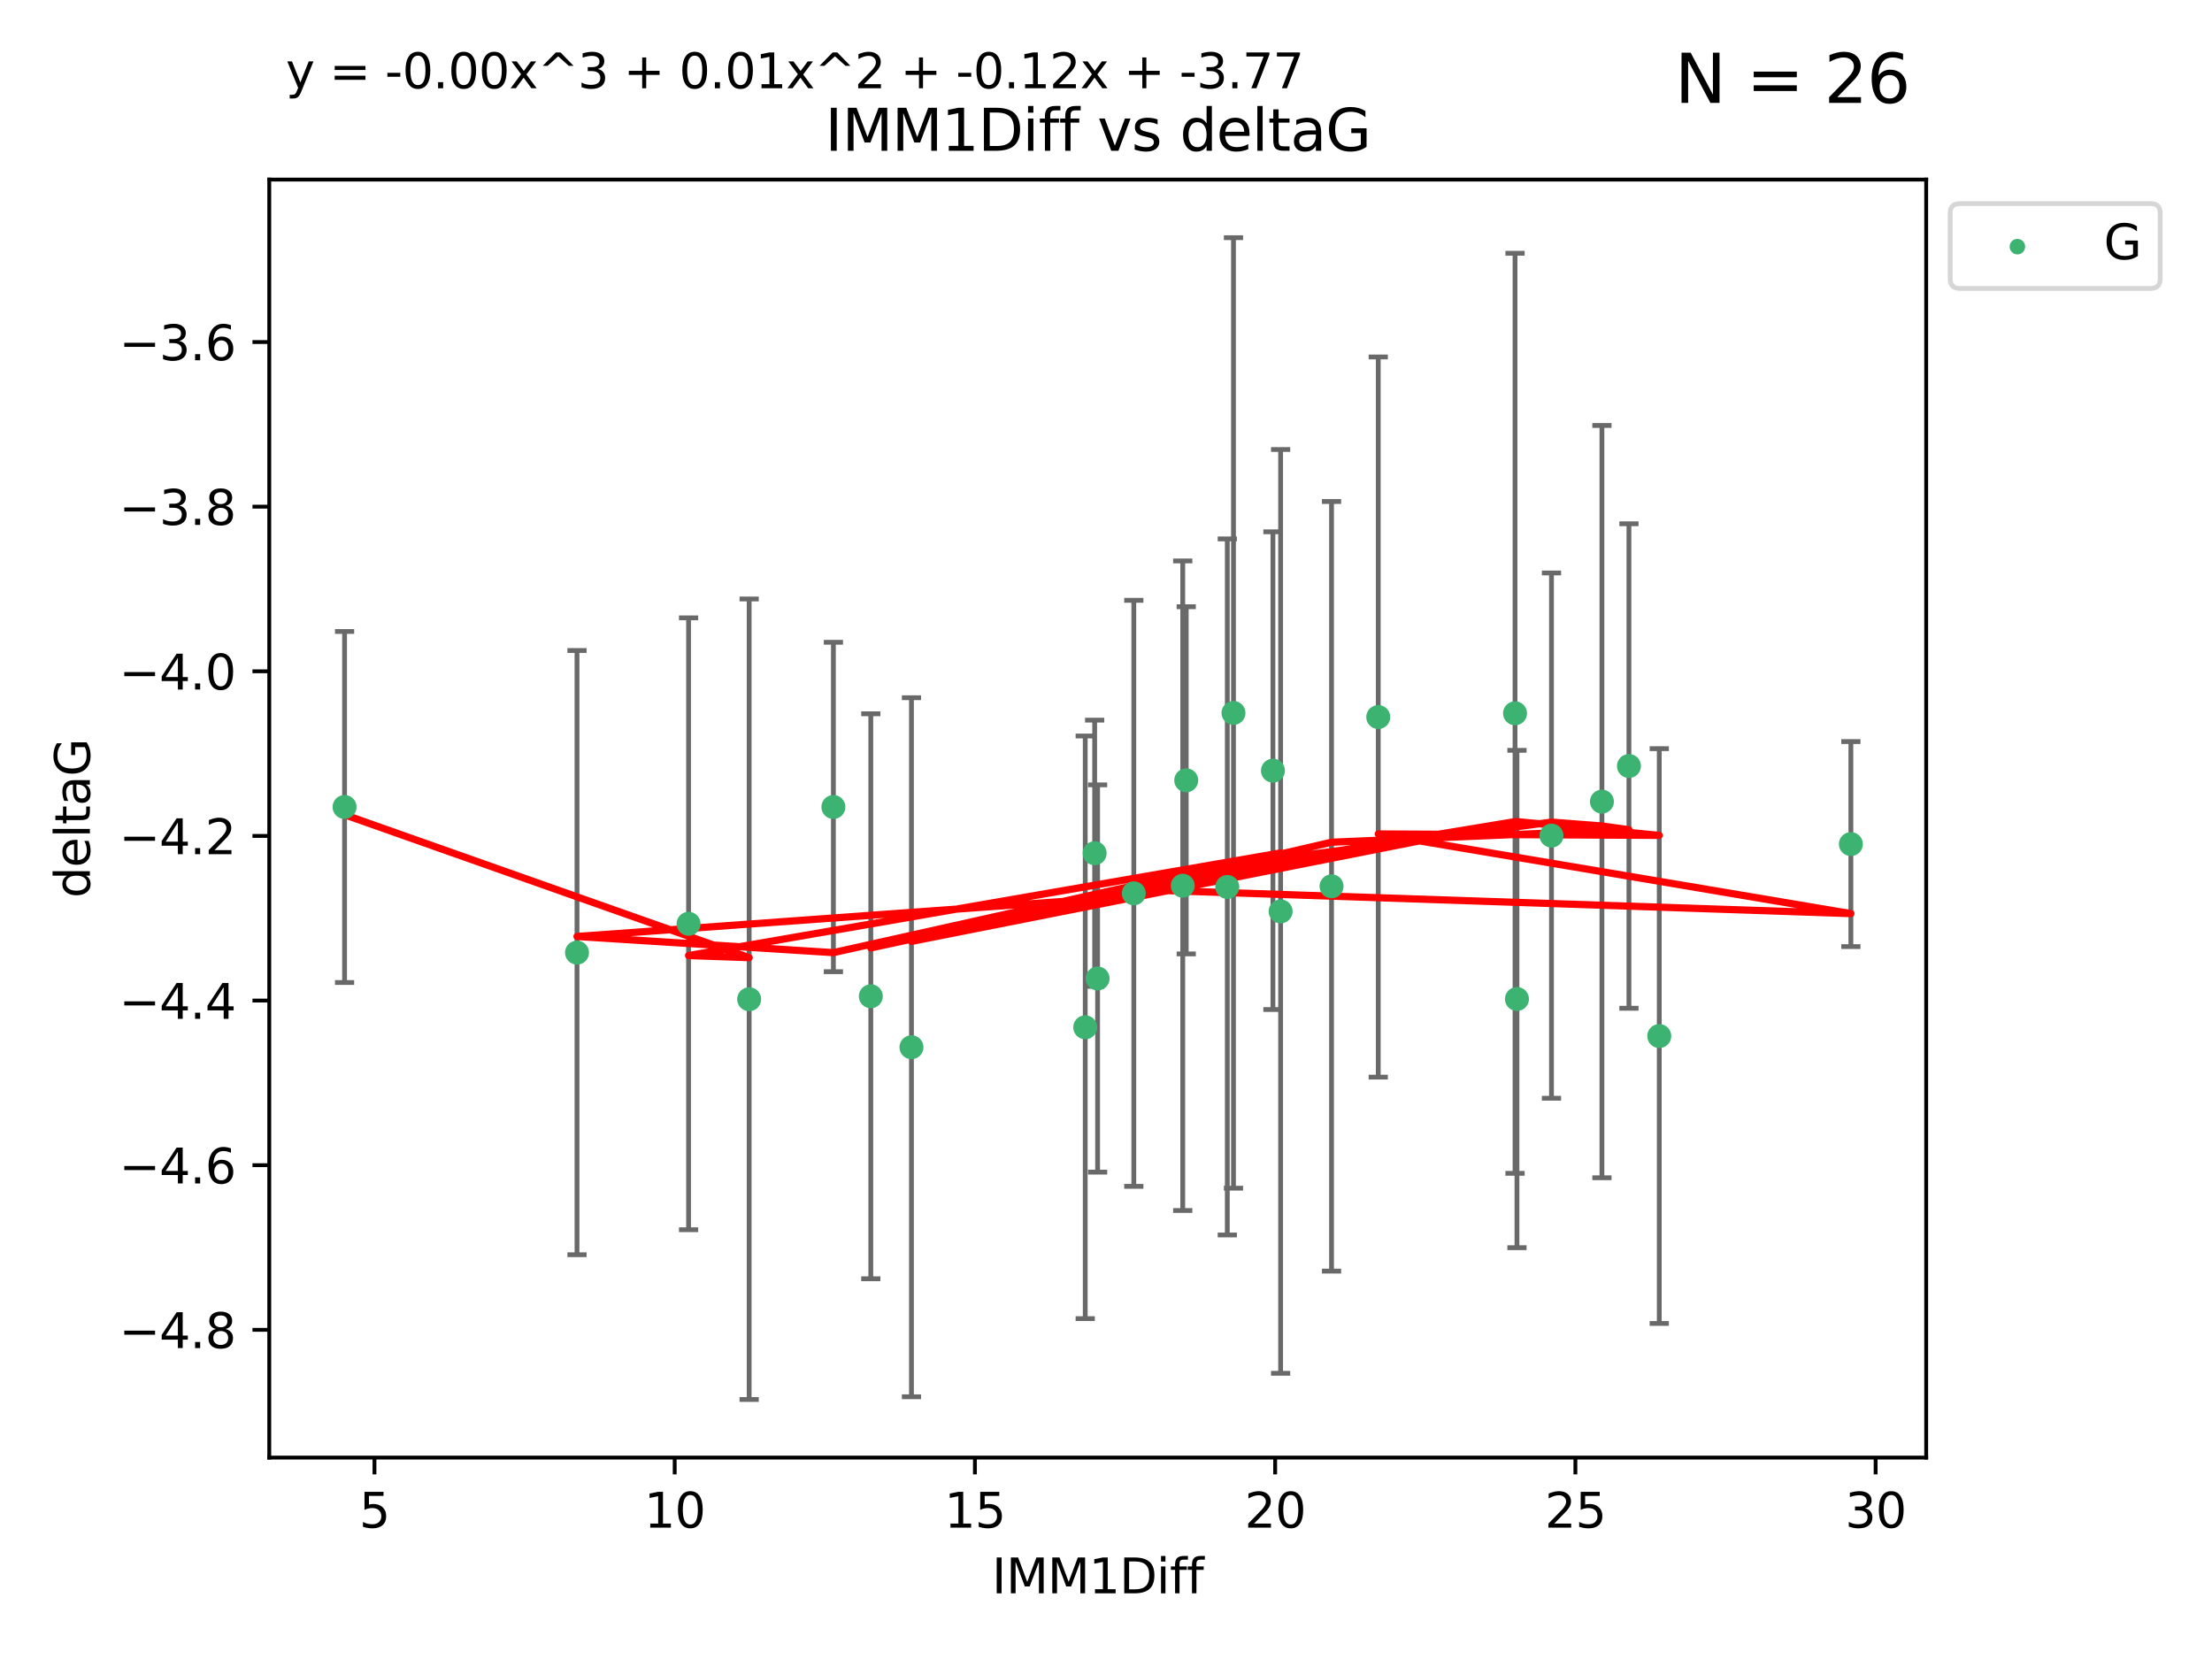 <?xml version="1.0" encoding="utf-8" standalone="no"?>
<!DOCTYPE svg PUBLIC "-//W3C//DTD SVG 1.1//EN"
  "http://www.w3.org/Graphics/SVG/1.1/DTD/svg11.dtd">
<svg xmlns:xlink="http://www.w3.org/1999/xlink" width="460.8pt" height="345.6pt" viewBox="0 0 460.8 345.6" xmlns="http://www.w3.org/2000/svg" version="1.1">
 <defs>
  <style type="text/css">*{stroke-linejoin: round; stroke-linecap: butt}</style>
 </defs>
 <g id="figure_1">
  <g id="patch_1">
   <path d="M 0 345.6 
L 460.8 345.6 
L 460.8 0 
L 0 0 
z
" style="fill: #ffffff"/>
  </g>
  <g id="axes_1">
   <g id="patch_2">
    <path d="M 56.09 303.64 
L 401.26 303.64 
L 401.26 37.411 
L 56.09 37.411 
z
" style="fill: #ffffff"/>
   </g>
   <g id="PathCollection_1">
    <defs>
     <path id="m71f5337a3c" d="M 0 1.118 
C 0.297 1.118 0.581 1 0.791 0.791 
C 1 0.581 1.118 0.297 1.118 0 
C 1.118 -0.297 1 -0.581 0.791 -0.791 
C 0.581 -1 0.297 -1.118 0 -1.118 
C -0.297 -1.118 -0.581 -1 -0.791 -0.791 
C -1 -0.581 -1.118 -0.297 -1.118 0 
C -1.118 0.297 -1 0.581 -0.791 0.791 
C -0.581 1 -0.297 1.118 0 1.118 
z
" style="stroke: #3cb371"/>
    </defs>
    <g clip-path="url(#pce79f3ac25)">
     <use xlink:href="#m71f5337a3c" x="71.78" y="168.11" style="fill: #3cb371; stroke: #3cb371"/>
     <use xlink:href="#m71f5337a3c" x="156.063" y="208.159" style="fill: #3cb371; stroke: #3cb371"/>
     <use xlink:href="#m71f5337a3c" x="143.441" y="192.445" style="fill: #3cb371; stroke: #3cb371"/>
     <use xlink:href="#m71f5337a3c" x="266.776" y="189.861" style="fill: #3cb371; stroke: #3cb371"/>
     <use xlink:href="#m71f5337a3c" x="173.612" y="168.111" style="fill: #3cb371; stroke: #3cb371"/>
     <use xlink:href="#m71f5337a3c" x="120.2" y="198.45" style="fill: #3cb371; stroke: #3cb371"/>
     <use xlink:href="#m71f5337a3c" x="228.65" y="203.837" style="fill: #3cb371; stroke: #3cb371"/>
     <use xlink:href="#m71f5337a3c" x="181.405" y="207.543" style="fill: #3cb371; stroke: #3cb371"/>
     <use xlink:href="#m71f5337a3c" x="246.387" y="184.51" style="fill: #3cb371; stroke: #3cb371"/>
     <use xlink:href="#m71f5337a3c" x="226.073" y="214.007" style="fill: #3cb371; stroke: #3cb371"/>
     <use xlink:href="#m71f5337a3c" x="315.61" y="148.592" style="fill: #3cb371; stroke: #3cb371"/>
     <use xlink:href="#m71f5337a3c" x="247.113" y="162.554" style="fill: #3cb371; stroke: #3cb371"/>
     <use xlink:href="#m71f5337a3c" x="277.384" y="184.633" style="fill: #3cb371; stroke: #3cb371"/>
     <use xlink:href="#m71f5337a3c" x="339.339" y="159.576" style="fill: #3cb371; stroke: #3cb371"/>
     <use xlink:href="#m71f5337a3c" x="333.71" y="166.989" style="fill: #3cb371; stroke: #3cb371"/>
     <use xlink:href="#m71f5337a3c" x="323.203" y="174.074" style="fill: #3cb371; stroke: #3cb371"/>
     <use xlink:href="#m71f5337a3c" x="255.669" y="184.766" style="fill: #3cb371; stroke: #3cb371"/>
     <use xlink:href="#m71f5337a3c" x="228.037" y="177.743" style="fill: #3cb371; stroke: #3cb371"/>
     <use xlink:href="#m71f5337a3c" x="236.193" y="186.097" style="fill: #3cb371; stroke: #3cb371"/>
     <use xlink:href="#m71f5337a3c" x="385.57" y="175.839" style="fill: #3cb371; stroke: #3cb371"/>
     <use xlink:href="#m71f5337a3c" x="287.115" y="149.374" style="fill: #3cb371; stroke: #3cb371"/>
     <use xlink:href="#m71f5337a3c" x="345.655" y="215.829" style="fill: #3cb371; stroke: #3cb371"/>
     <use xlink:href="#m71f5337a3c" x="316.01" y="208.11" style="fill: #3cb371; stroke: #3cb371"/>
     <use xlink:href="#m71f5337a3c" x="189.873" y="218.158" style="fill: #3cb371; stroke: #3cb371"/>
     <use xlink:href="#m71f5337a3c" x="265.175" y="160.542" style="fill: #3cb371; stroke: #3cb371"/>
     <use xlink:href="#m71f5337a3c" x="256.957" y="148.518" style="fill: #3cb371; stroke: #3cb371"/>
    </g>
   </g>
   <g id="matplotlib.axis_1">
    <g id="xtick_1">
     <g id="line2d_1">
      <defs>
       <path id="m307dc1fa82" d="M 0 0 
L 0 3.5 
" style="stroke: #000000; stroke-width: 0.8"/>
      </defs>
      <g>
       <use xlink:href="#m307dc1fa82" x="78.009" y="303.64" style="stroke: #000000; stroke-width: 0.8"/>
      </g>
     </g>
     <g id="text_1">
      <!-- 5 -->
      <g transform="translate(74.828 318.238)scale(0.1 -0.1)">
       <defs>
        <path id="DejaVuSans-35" d="M 691 4666 
L 3169 4666 
L 3169 4134 
L 1269 4134 
L 1269 2991 
Q 1406 3038 1543 3061 
Q 1681 3084 1819 3084 
Q 2600 3084 3056 2656 
Q 3513 2228 3513 1497 
Q 3513 744 3044 326 
Q 2575 -91 1722 -91 
Q 1428 -91 1123 -41 
Q 819 9 494 109 
L 494 744 
Q 775 591 1075 516 
Q 1375 441 1709 441 
Q 2250 441 2565 725 
Q 2881 1009 2881 1497 
Q 2881 1984 2565 2268 
Q 2250 2553 1709 2553 
Q 1456 2553 1204 2497 
Q 953 2441 691 2322 
L 691 4666 
z
" transform="scale(0.016)"/>
       </defs>
       <use xlink:href="#DejaVuSans-35"/>
      </g>
     </g>
    </g>
    <g id="xtick_2">
     <g id="line2d_2">
      <g>
       <use xlink:href="#m307dc1fa82" x="140.552" y="303.64" style="stroke: #000000; stroke-width: 0.8"/>
      </g>
     </g>
     <g id="text_2">
      <!-- 10 -->
      <g transform="translate(134.189 318.238)scale(0.1 -0.1)">
       <defs>
        <path id="DejaVuSans-31" d="M 794 531 
L 1825 531 
L 1825 4091 
L 703 3866 
L 703 4441 
L 1819 4666 
L 2450 4666 
L 2450 531 
L 3481 531 
L 3481 0 
L 794 0 
L 794 531 
z
" transform="scale(0.016)"/>
        <path id="DejaVuSans-30" d="M 2034 4250 
Q 1547 4250 1301 3770 
Q 1056 3291 1056 2328 
Q 1056 1369 1301 889 
Q 1547 409 2034 409 
Q 2525 409 2770 889 
Q 3016 1369 3016 2328 
Q 3016 3291 2770 3770 
Q 2525 4250 2034 4250 
z
M 2034 4750 
Q 2819 4750 3233 4129 
Q 3647 3509 3647 2328 
Q 3647 1150 3233 529 
Q 2819 -91 2034 -91 
Q 1250 -91 836 529 
Q 422 1150 422 2328 
Q 422 3509 836 4129 
Q 1250 4750 2034 4750 
z
" transform="scale(0.016)"/>
       </defs>
       <use xlink:href="#DejaVuSans-31"/>
       <use xlink:href="#DejaVuSans-30" x="63.623"/>
      </g>
     </g>
    </g>
    <g id="xtick_3">
     <g id="line2d_3">
      <g>
       <use xlink:href="#m307dc1fa82" x="203.095" y="303.64" style="stroke: #000000; stroke-width: 0.8"/>
      </g>
     </g>
     <g id="text_3">
      <!-- 15 -->
      <g transform="translate(196.732 318.238)scale(0.1 -0.1)">
       <use xlink:href="#DejaVuSans-31"/>
       <use xlink:href="#DejaVuSans-35" x="63.623"/>
      </g>
     </g>
    </g>
    <g id="xtick_4">
     <g id="line2d_4">
      <g>
       <use xlink:href="#m307dc1fa82" x="265.638" y="303.64" style="stroke: #000000; stroke-width: 0.8"/>
      </g>
     </g>
     <g id="text_4">
      <!-- 20 -->
      <g transform="translate(259.275 318.238)scale(0.1 -0.1)">
       <defs>
        <path id="DejaVuSans-32" d="M 1228 531 
L 3431 531 
L 3431 0 
L 469 0 
L 469 531 
Q 828 903 1448 1529 
Q 2069 2156 2228 2338 
Q 2531 2678 2651 2914 
Q 2772 3150 2772 3378 
Q 2772 3750 2511 3984 
Q 2250 4219 1831 4219 
Q 1534 4219 1204 4116 
Q 875 4013 500 3803 
L 500 4441 
Q 881 4594 1212 4672 
Q 1544 4750 1819 4750 
Q 2544 4750 2975 4387 
Q 3406 4025 3406 3419 
Q 3406 3131 3298 2873 
Q 3191 2616 2906 2266 
Q 2828 2175 2409 1742 
Q 1991 1309 1228 531 
z
" transform="scale(0.016)"/>
       </defs>
       <use xlink:href="#DejaVuSans-32"/>
       <use xlink:href="#DejaVuSans-30" x="63.623"/>
      </g>
     </g>
    </g>
    <g id="xtick_5">
     <g id="line2d_5">
      <g>
       <use xlink:href="#m307dc1fa82" x="328.181" y="303.64" style="stroke: #000000; stroke-width: 0.8"/>
      </g>
     </g>
     <g id="text_5">
      <!-- 25 -->
      <g transform="translate(321.818 318.238)scale(0.1 -0.1)">
       <use xlink:href="#DejaVuSans-32"/>
       <use xlink:href="#DejaVuSans-35" x="63.623"/>
      </g>
     </g>
    </g>
    <g id="xtick_6">
     <g id="line2d_6">
      <g>
       <use xlink:href="#m307dc1fa82" x="390.724" y="303.64" style="stroke: #000000; stroke-width: 0.8"/>
      </g>
     </g>
     <g id="text_6">
      <!-- 30 -->
      <g transform="translate(384.362 318.238)scale(0.1 -0.1)">
       <defs>
        <path id="DejaVuSans-33" d="M 2597 2516 
Q 3050 2419 3304 2112 
Q 3559 1806 3559 1356 
Q 3559 666 3084 287 
Q 2609 -91 1734 -91 
Q 1441 -91 1130 -33 
Q 819 25 488 141 
L 488 750 
Q 750 597 1062 519 
Q 1375 441 1716 441 
Q 2309 441 2620 675 
Q 2931 909 2931 1356 
Q 2931 1769 2642 2001 
Q 2353 2234 1838 2234 
L 1294 2234 
L 1294 2753 
L 1863 2753 
Q 2328 2753 2575 2939 
Q 2822 3125 2822 3475 
Q 2822 3834 2567 4026 
Q 2313 4219 1838 4219 
Q 1578 4219 1281 4162 
Q 984 4106 628 3988 
L 628 4550 
Q 988 4650 1302 4700 
Q 1616 4750 1894 4750 
Q 2613 4750 3031 4423 
Q 3450 4097 3450 3541 
Q 3450 3153 3228 2886 
Q 3006 2619 2597 2516 
z
" transform="scale(0.016)"/>
       </defs>
       <use xlink:href="#DejaVuSans-33"/>
       <use xlink:href="#DejaVuSans-30" x="63.623"/>
      </g>
     </g>
    </g>
    <g id="text_7">
     <!-- IMM1Diff -->
     <g transform="translate(206.631 331.917)scale(0.1 -0.1)">
      <defs>
       <path id="DejaVuSans-49" d="M 628 4666 
L 1259 4666 
L 1259 0 
L 628 0 
L 628 4666 
z
" transform="scale(0.016)"/>
       <path id="DejaVuSans-4d" d="M 628 4666 
L 1569 4666 
L 2759 1491 
L 3956 4666 
L 4897 4666 
L 4897 0 
L 4281 0 
L 4281 4097 
L 3078 897 
L 2444 897 
L 1241 4097 
L 1241 0 
L 628 0 
L 628 4666 
z
" transform="scale(0.016)"/>
       <path id="DejaVuSans-44" d="M 1259 4147 
L 1259 519 
L 2022 519 
Q 2988 519 3436 956 
Q 3884 1394 3884 2338 
Q 3884 3275 3436 3711 
Q 2988 4147 2022 4147 
L 1259 4147 
z
M 628 4666 
L 1925 4666 
Q 3281 4666 3915 4102 
Q 4550 3538 4550 2338 
Q 4550 1131 3912 565 
Q 3275 0 1925 0 
L 628 0 
L 628 4666 
z
" transform="scale(0.016)"/>
       <path id="DejaVuSans-69" d="M 603 3500 
L 1178 3500 
L 1178 0 
L 603 0 
L 603 3500 
z
M 603 4863 
L 1178 4863 
L 1178 4134 
L 603 4134 
L 603 4863 
z
" transform="scale(0.016)"/>
       <path id="DejaVuSans-66" d="M 2375 4863 
L 2375 4384 
L 1825 4384 
Q 1516 4384 1395 4259 
Q 1275 4134 1275 3809 
L 1275 3500 
L 2222 3500 
L 2222 3053 
L 1275 3053 
L 1275 0 
L 697 0 
L 697 3053 
L 147 3053 
L 147 3500 
L 697 3500 
L 697 3744 
Q 697 4328 969 4595 
Q 1241 4863 1831 4863 
L 2375 4863 
z
" transform="scale(0.016)"/>
      </defs>
      <use xlink:href="#DejaVuSans-49"/>
      <use xlink:href="#DejaVuSans-4d" x="29.492"/>
      <use xlink:href="#DejaVuSans-4d" x="115.771"/>
      <use xlink:href="#DejaVuSans-31" x="202.051"/>
      <use xlink:href="#DejaVuSans-44" x="265.674"/>
      <use xlink:href="#DejaVuSans-69" x="342.676"/>
      <use xlink:href="#DejaVuSans-66" x="370.459"/>
      <use xlink:href="#DejaVuSans-66" x="405.664"/>
     </g>
    </g>
   </g>
   <g id="matplotlib.axis_2">
    <g id="ytick_1">
     <g id="line2d_7">
      <defs>
       <path id="m039b1cf1b9" d="M 0 0 
L -3.5 0 
" style="stroke: #000000; stroke-width: 0.8"/>
      </defs>
      <g>
       <use xlink:href="#m039b1cf1b9" x="56.09" y="277.031" style="stroke: #000000; stroke-width: 0.8"/>
      </g>
     </g>
     <g id="text_8">
      <!-- −4.8 -->
      <g transform="translate(24.807 280.83)scale(0.1 -0.1)">
       <defs>
        <path id="DejaVuSans-2212" d="M 678 2272 
L 4684 2272 
L 4684 1741 
L 678 1741 
L 678 2272 
z
" transform="scale(0.016)"/>
        <path id="DejaVuSans-34" d="M 2419 4116 
L 825 1625 
L 2419 1625 
L 2419 4116 
z
M 2253 4666 
L 3047 4666 
L 3047 1625 
L 3713 1625 
L 3713 1100 
L 3047 1100 
L 3047 0 
L 2419 0 
L 2419 1100 
L 313 1100 
L 313 1709 
L 2253 4666 
z
" transform="scale(0.016)"/>
        <path id="DejaVuSans-2e" d="M 684 794 
L 1344 794 
L 1344 0 
L 684 0 
L 684 794 
z
" transform="scale(0.016)"/>
        <path id="DejaVuSans-38" d="M 2034 2216 
Q 1584 2216 1326 1975 
Q 1069 1734 1069 1313 
Q 1069 891 1326 650 
Q 1584 409 2034 409 
Q 2484 409 2743 651 
Q 3003 894 3003 1313 
Q 3003 1734 2745 1975 
Q 2488 2216 2034 2216 
z
M 1403 2484 
Q 997 2584 770 2862 
Q 544 3141 544 3541 
Q 544 4100 942 4425 
Q 1341 4750 2034 4750 
Q 2731 4750 3128 4425 
Q 3525 4100 3525 3541 
Q 3525 3141 3298 2862 
Q 3072 2584 2669 2484 
Q 3125 2378 3379 2068 
Q 3634 1759 3634 1313 
Q 3634 634 3220 271 
Q 2806 -91 2034 -91 
Q 1263 -91 848 271 
Q 434 634 434 1313 
Q 434 1759 690 2068 
Q 947 2378 1403 2484 
z
M 1172 3481 
Q 1172 3119 1398 2916 
Q 1625 2713 2034 2713 
Q 2441 2713 2670 2916 
Q 2900 3119 2900 3481 
Q 2900 3844 2670 4047 
Q 2441 4250 2034 4250 
Q 1625 4250 1398 4047 
Q 1172 3844 1172 3481 
z
" transform="scale(0.016)"/>
       </defs>
       <use xlink:href="#DejaVuSans-2212"/>
       <use xlink:href="#DejaVuSans-34" x="83.789"/>
       <use xlink:href="#DejaVuSans-2e" x="147.412"/>
       <use xlink:href="#DejaVuSans-38" x="179.199"/>
      </g>
     </g>
    </g>
    <g id="ytick_2">
     <g id="line2d_8">
      <g>
       <use xlink:href="#m039b1cf1b9" x="56.09" y="242.734" style="stroke: #000000; stroke-width: 0.8"/>
      </g>
     </g>
     <g id="text_9">
      <!-- −4.6 -->
      <g transform="translate(24.807 246.533)scale(0.1 -0.1)">
       <defs>
        <path id="DejaVuSans-36" d="M 2113 2584 
Q 1688 2584 1439 2293 
Q 1191 2003 1191 1497 
Q 1191 994 1439 701 
Q 1688 409 2113 409 
Q 2538 409 2786 701 
Q 3034 994 3034 1497 
Q 3034 2003 2786 2293 
Q 2538 2584 2113 2584 
z
M 3366 4563 
L 3366 3988 
Q 3128 4100 2886 4159 
Q 2644 4219 2406 4219 
Q 1781 4219 1451 3797 
Q 1122 3375 1075 2522 
Q 1259 2794 1537 2939 
Q 1816 3084 2150 3084 
Q 2853 3084 3261 2657 
Q 3669 2231 3669 1497 
Q 3669 778 3244 343 
Q 2819 -91 2113 -91 
Q 1303 -91 875 529 
Q 447 1150 447 2328 
Q 447 3434 972 4092 
Q 1497 4750 2381 4750 
Q 2619 4750 2861 4703 
Q 3103 4656 3366 4563 
z
" transform="scale(0.016)"/>
       </defs>
       <use xlink:href="#DejaVuSans-2212"/>
       <use xlink:href="#DejaVuSans-34" x="83.789"/>
       <use xlink:href="#DejaVuSans-2e" x="147.412"/>
       <use xlink:href="#DejaVuSans-36" x="179.199"/>
      </g>
     </g>
    </g>
    <g id="ytick_3">
     <g id="line2d_9">
      <g>
       <use xlink:href="#m039b1cf1b9" x="56.09" y="208.437" style="stroke: #000000; stroke-width: 0.8"/>
      </g>
     </g>
     <g id="text_10">
      <!-- −4.4 -->
      <g transform="translate(24.807 212.236)scale(0.1 -0.1)">
       <use xlink:href="#DejaVuSans-2212"/>
       <use xlink:href="#DejaVuSans-34" x="83.789"/>
       <use xlink:href="#DejaVuSans-2e" x="147.412"/>
       <use xlink:href="#DejaVuSans-34" x="179.199"/>
      </g>
     </g>
    </g>
    <g id="ytick_4">
     <g id="line2d_10">
      <g>
       <use xlink:href="#m039b1cf1b9" x="56.09" y="174.139" style="stroke: #000000; stroke-width: 0.8"/>
      </g>
     </g>
     <g id="text_11">
      <!-- −4.2 -->
      <g transform="translate(24.807 177.939)scale(0.1 -0.1)">
       <use xlink:href="#DejaVuSans-2212"/>
       <use xlink:href="#DejaVuSans-34" x="83.789"/>
       <use xlink:href="#DejaVuSans-2e" x="147.412"/>
       <use xlink:href="#DejaVuSans-32" x="179.199"/>
      </g>
     </g>
    </g>
    <g id="ytick_5">
     <g id="line2d_11">
      <g>
       <use xlink:href="#m039b1cf1b9" x="56.09" y="139.842" style="stroke: #000000; stroke-width: 0.8"/>
      </g>
     </g>
     <g id="text_12">
      <!-- −4.0 -->
      <g transform="translate(24.807 143.641)scale(0.1 -0.1)">
       <use xlink:href="#DejaVuSans-2212"/>
       <use xlink:href="#DejaVuSans-34" x="83.789"/>
       <use xlink:href="#DejaVuSans-2e" x="147.412"/>
       <use xlink:href="#DejaVuSans-30" x="179.199"/>
      </g>
     </g>
    </g>
    <g id="ytick_6">
     <g id="line2d_12">
      <g>
       <use xlink:href="#m039b1cf1b9" x="56.09" y="105.545" style="stroke: #000000; stroke-width: 0.8"/>
      </g>
     </g>
     <g id="text_13">
      <!-- −3.8 -->
      <g transform="translate(24.807 109.344)scale(0.1 -0.1)">
       <use xlink:href="#DejaVuSans-2212"/>
       <use xlink:href="#DejaVuSans-33" x="83.789"/>
       <use xlink:href="#DejaVuSans-2e" x="147.412"/>
       <use xlink:href="#DejaVuSans-38" x="179.199"/>
      </g>
     </g>
    </g>
    <g id="ytick_7">
     <g id="line2d_13">
      <g>
       <use xlink:href="#m039b1cf1b9" x="56.09" y="71.248" style="stroke: #000000; stroke-width: 0.8"/>
      </g>
     </g>
     <g id="text_14">
      <!-- −3.6 -->
      <g transform="translate(24.807 75.047)scale(0.1 -0.1)">
       <use xlink:href="#DejaVuSans-2212"/>
       <use xlink:href="#DejaVuSans-33" x="83.789"/>
       <use xlink:href="#DejaVuSans-2e" x="147.412"/>
       <use xlink:href="#DejaVuSans-36" x="179.199"/>
      </g>
     </g>
    </g>
    <g id="text_15">
     <!-- deltaG -->
     <g transform="translate(18.727 187.064)rotate(-90)scale(0.1 -0.1)">
      <defs>
       <path id="DejaVuSans-64" d="M 2906 2969 
L 2906 4863 
L 3481 4863 
L 3481 0 
L 2906 0 
L 2906 525 
Q 2725 213 2448 61 
Q 2172 -91 1784 -91 
Q 1150 -91 751 415 
Q 353 922 353 1747 
Q 353 2572 751 3078 
Q 1150 3584 1784 3584 
Q 2172 3584 2448 3432 
Q 2725 3281 2906 2969 
z
M 947 1747 
Q 947 1113 1208 752 
Q 1469 391 1925 391 
Q 2381 391 2643 752 
Q 2906 1113 2906 1747 
Q 2906 2381 2643 2742 
Q 2381 3103 1925 3103 
Q 1469 3103 1208 2742 
Q 947 2381 947 1747 
z
" transform="scale(0.016)"/>
       <path id="DejaVuSans-65" d="M 3597 1894 
L 3597 1613 
L 953 1613 
Q 991 1019 1311 708 
Q 1631 397 2203 397 
Q 2534 397 2845 478 
Q 3156 559 3463 722 
L 3463 178 
Q 3153 47 2828 -22 
Q 2503 -91 2169 -91 
Q 1331 -91 842 396 
Q 353 884 353 1716 
Q 353 2575 817 3079 
Q 1281 3584 2069 3584 
Q 2775 3584 3186 3129 
Q 3597 2675 3597 1894 
z
M 3022 2063 
Q 3016 2534 2758 2815 
Q 2500 3097 2075 3097 
Q 1594 3097 1305 2825 
Q 1016 2553 972 2059 
L 3022 2063 
z
" transform="scale(0.016)"/>
       <path id="DejaVuSans-6c" d="M 603 4863 
L 1178 4863 
L 1178 0 
L 603 0 
L 603 4863 
z
" transform="scale(0.016)"/>
       <path id="DejaVuSans-74" d="M 1172 4494 
L 1172 3500 
L 2356 3500 
L 2356 3053 
L 1172 3053 
L 1172 1153 
Q 1172 725 1289 603 
Q 1406 481 1766 481 
L 2356 481 
L 2356 0 
L 1766 0 
Q 1100 0 847 248 
Q 594 497 594 1153 
L 594 3053 
L 172 3053 
L 172 3500 
L 594 3500 
L 594 4494 
L 1172 4494 
z
" transform="scale(0.016)"/>
       <path id="DejaVuSans-61" d="M 2194 1759 
Q 1497 1759 1228 1600 
Q 959 1441 959 1056 
Q 959 750 1161 570 
Q 1363 391 1709 391 
Q 2188 391 2477 730 
Q 2766 1069 2766 1631 
L 2766 1759 
L 2194 1759 
z
M 3341 1997 
L 3341 0 
L 2766 0 
L 2766 531 
Q 2569 213 2275 61 
Q 1981 -91 1556 -91 
Q 1019 -91 701 211 
Q 384 513 384 1019 
Q 384 1609 779 1909 
Q 1175 2209 1959 2209 
L 2766 2209 
L 2766 2266 
Q 2766 2663 2505 2880 
Q 2244 3097 1772 3097 
Q 1472 3097 1187 3025 
Q 903 2953 641 2809 
L 641 3341 
Q 956 3463 1253 3523 
Q 1550 3584 1831 3584 
Q 2591 3584 2966 3190 
Q 3341 2797 3341 1997 
z
" transform="scale(0.016)"/>
       <path id="DejaVuSans-47" d="M 3809 666 
L 3809 1919 
L 2778 1919 
L 2778 2438 
L 4434 2438 
L 4434 434 
Q 4069 175 3628 42 
Q 3188 -91 2688 -91 
Q 1594 -91 976 548 
Q 359 1188 359 2328 
Q 359 3472 976 4111 
Q 1594 4750 2688 4750 
Q 3144 4750 3555 4637 
Q 3966 4525 4313 4306 
L 4313 3634 
Q 3963 3931 3569 4081 
Q 3175 4231 2741 4231 
Q 1884 4231 1454 3753 
Q 1025 3275 1025 2328 
Q 1025 1384 1454 906 
Q 1884 428 2741 428 
Q 3075 428 3337 486 
Q 3600 544 3809 666 
z
" transform="scale(0.016)"/>
      </defs>
      <use xlink:href="#DejaVuSans-64"/>
      <use xlink:href="#DejaVuSans-65" x="63.477"/>
      <use xlink:href="#DejaVuSans-6c" x="125"/>
      <use xlink:href="#DejaVuSans-74" x="152.783"/>
      <use xlink:href="#DejaVuSans-61" x="191.992"/>
      <use xlink:href="#DejaVuSans-47" x="253.271"/>
     </g>
    </g>
   </g>
   <g id="LineCollection_1">
    <path d="M 71.78 204.673 
L 71.78 131.547 
" clip-path="url(#pce79f3ac25)" style="fill: none; stroke: #696969"/>
    <path d="M 156.063 291.539 
L 156.063 124.779 
" clip-path="url(#pce79f3ac25)" style="fill: none; stroke: #696969"/>
    <path d="M 143.441 256.178 
L 143.441 128.713 
" clip-path="url(#pce79f3ac25)" style="fill: none; stroke: #696969"/>
    <path d="M 266.776 286.084 
L 266.776 93.637 
" clip-path="url(#pce79f3ac25)" style="fill: none; stroke: #696969"/>
    <path d="M 173.612 202.42 
L 173.612 133.802 
" clip-path="url(#pce79f3ac25)" style="fill: none; stroke: #696969"/>
    <path d="M 120.2 261.387 
L 120.2 135.513 
" clip-path="url(#pce79f3ac25)" style="fill: none; stroke: #696969"/>
    <path d="M 228.65 244.173 
L 228.65 163.501 
" clip-path="url(#pce79f3ac25)" style="fill: none; stroke: #696969"/>
    <path d="M 181.405 266.391 
L 181.405 148.695 
" clip-path="url(#pce79f3ac25)" style="fill: none; stroke: #696969"/>
    <path d="M 246.387 252.165 
L 246.387 116.855 
" clip-path="url(#pce79f3ac25)" style="fill: none; stroke: #696969"/>
    <path d="M 226.073 274.695 
L 226.073 153.32 
" clip-path="url(#pce79f3ac25)" style="fill: none; stroke: #696969"/>
    <path d="M 315.61 244.428 
L 315.61 52.755 
" clip-path="url(#pce79f3ac25)" style="fill: none; stroke: #696969"/>
    <path d="M 247.113 198.714 
L 247.113 126.395 
" clip-path="url(#pce79f3ac25)" style="fill: none; stroke: #696969"/>
    <path d="M 277.384 264.796 
L 277.384 104.471 
" clip-path="url(#pce79f3ac25)" style="fill: none; stroke: #696969"/>
    <path d="M 339.339 210.038 
L 339.339 109.114 
" clip-path="url(#pce79f3ac25)" style="fill: none; stroke: #696969"/>
    <path d="M 333.71 245.345 
L 333.71 88.634 
" clip-path="url(#pce79f3ac25)" style="fill: none; stroke: #696969"/>
    <path d="M 323.203 228.787 
L 323.203 119.361 
" clip-path="url(#pce79f3ac25)" style="fill: none; stroke: #696969"/>
    <path d="M 255.669 257.268 
L 255.669 112.264 
" clip-path="url(#pce79f3ac25)" style="fill: none; stroke: #696969"/>
    <path d="M 228.037 205.472 
L 228.037 150.014 
" clip-path="url(#pce79f3ac25)" style="fill: none; stroke: #696969"/>
    <path d="M 236.193 247.137 
L 236.193 125.056 
" clip-path="url(#pce79f3ac25)" style="fill: none; stroke: #696969"/>
    <path d="M 385.57 197.191 
L 385.57 154.486 
" clip-path="url(#pce79f3ac25)" style="fill: none; stroke: #696969"/>
    <path d="M 287.115 224.386 
L 287.115 74.362 
" clip-path="url(#pce79f3ac25)" style="fill: none; stroke: #696969"/>
    <path d="M 345.655 275.7 
L 345.655 155.958 
" clip-path="url(#pce79f3ac25)" style="fill: none; stroke: #696969"/>
    <path d="M 316.01 259.915 
L 316.01 156.306 
" clip-path="url(#pce79f3ac25)" style="fill: none; stroke: #696969"/>
    <path d="M 189.873 290.97 
L 189.873 145.345 
" clip-path="url(#pce79f3ac25)" style="fill: none; stroke: #696969"/>
    <path d="M 265.175 210.305 
L 265.175 110.779 
" clip-path="url(#pce79f3ac25)" style="fill: none; stroke: #696969"/>
    <path d="M 256.957 247.524 
L 256.957 49.513 
" clip-path="url(#pce79f3ac25)" style="fill: none; stroke: #696969"/>
   </g>
   <g id="line2d_14">
    <defs>
     <path id="m9474fa4583" d="M 2 0 
L -2 -0 
" style="stroke: #696969"/>
    </defs>
    <g clip-path="url(#pce79f3ac25)">
     <use xlink:href="#m9474fa4583" x="71.78" y="204.673" style="fill: #696969; stroke: #696969"/>
     <use xlink:href="#m9474fa4583" x="156.063" y="291.539" style="fill: #696969; stroke: #696969"/>
     <use xlink:href="#m9474fa4583" x="143.441" y="256.178" style="fill: #696969; stroke: #696969"/>
     <use xlink:href="#m9474fa4583" x="266.776" y="286.084" style="fill: #696969; stroke: #696969"/>
     <use xlink:href="#m9474fa4583" x="173.612" y="202.42" style="fill: #696969; stroke: #696969"/>
     <use xlink:href="#m9474fa4583" x="120.2" y="261.387" style="fill: #696969; stroke: #696969"/>
     <use xlink:href="#m9474fa4583" x="228.65" y="244.173" style="fill: #696969; stroke: #696969"/>
     <use xlink:href="#m9474fa4583" x="181.405" y="266.391" style="fill: #696969; stroke: #696969"/>
     <use xlink:href="#m9474fa4583" x="246.387" y="252.165" style="fill: #696969; stroke: #696969"/>
     <use xlink:href="#m9474fa4583" x="226.073" y="274.695" style="fill: #696969; stroke: #696969"/>
     <use xlink:href="#m9474fa4583" x="315.61" y="244.428" style="fill: #696969; stroke: #696969"/>
     <use xlink:href="#m9474fa4583" x="247.113" y="198.714" style="fill: #696969; stroke: #696969"/>
     <use xlink:href="#m9474fa4583" x="277.384" y="264.796" style="fill: #696969; stroke: #696969"/>
     <use xlink:href="#m9474fa4583" x="339.339" y="210.038" style="fill: #696969; stroke: #696969"/>
     <use xlink:href="#m9474fa4583" x="333.71" y="245.345" style="fill: #696969; stroke: #696969"/>
     <use xlink:href="#m9474fa4583" x="323.203" y="228.787" style="fill: #696969; stroke: #696969"/>
     <use xlink:href="#m9474fa4583" x="255.669" y="257.268" style="fill: #696969; stroke: #696969"/>
     <use xlink:href="#m9474fa4583" x="228.037" y="205.472" style="fill: #696969; stroke: #696969"/>
     <use xlink:href="#m9474fa4583" x="236.193" y="247.137" style="fill: #696969; stroke: #696969"/>
     <use xlink:href="#m9474fa4583" x="385.57" y="197.191" style="fill: #696969; stroke: #696969"/>
     <use xlink:href="#m9474fa4583" x="287.115" y="224.386" style="fill: #696969; stroke: #696969"/>
     <use xlink:href="#m9474fa4583" x="345.655" y="275.7" style="fill: #696969; stroke: #696969"/>
     <use xlink:href="#m9474fa4583" x="316.01" y="259.915" style="fill: #696969; stroke: #696969"/>
     <use xlink:href="#m9474fa4583" x="189.873" y="290.97" style="fill: #696969; stroke: #696969"/>
     <use xlink:href="#m9474fa4583" x="265.175" y="210.305" style="fill: #696969; stroke: #696969"/>
     <use xlink:href="#m9474fa4583" x="256.957" y="247.524" style="fill: #696969; stroke: #696969"/>
    </g>
   </g>
   <g id="line2d_15">
    <g clip-path="url(#pce79f3ac25)">
     <use xlink:href="#m9474fa4583" x="71.78" y="131.547" style="fill: #696969; stroke: #696969"/>
     <use xlink:href="#m9474fa4583" x="156.063" y="124.779" style="fill: #696969; stroke: #696969"/>
     <use xlink:href="#m9474fa4583" x="143.441" y="128.713" style="fill: #696969; stroke: #696969"/>
     <use xlink:href="#m9474fa4583" x="266.776" y="93.637" style="fill: #696969; stroke: #696969"/>
     <use xlink:href="#m9474fa4583" x="173.612" y="133.802" style="fill: #696969; stroke: #696969"/>
     <use xlink:href="#m9474fa4583" x="120.2" y="135.513" style="fill: #696969; stroke: #696969"/>
     <use xlink:href="#m9474fa4583" x="228.65" y="163.501" style="fill: #696969; stroke: #696969"/>
     <use xlink:href="#m9474fa4583" x="181.405" y="148.695" style="fill: #696969; stroke: #696969"/>
     <use xlink:href="#m9474fa4583" x="246.387" y="116.855" style="fill: #696969; stroke: #696969"/>
     <use xlink:href="#m9474fa4583" x="226.073" y="153.32" style="fill: #696969; stroke: #696969"/>
     <use xlink:href="#m9474fa4583" x="315.61" y="52.755" style="fill: #696969; stroke: #696969"/>
     <use xlink:href="#m9474fa4583" x="247.113" y="126.395" style="fill: #696969; stroke: #696969"/>
     <use xlink:href="#m9474fa4583" x="277.384" y="104.471" style="fill: #696969; stroke: #696969"/>
     <use xlink:href="#m9474fa4583" x="339.339" y="109.114" style="fill: #696969; stroke: #696969"/>
     <use xlink:href="#m9474fa4583" x="333.71" y="88.634" style="fill: #696969; stroke: #696969"/>
     <use xlink:href="#m9474fa4583" x="323.203" y="119.361" style="fill: #696969; stroke: #696969"/>
     <use xlink:href="#m9474fa4583" x="255.669" y="112.264" style="fill: #696969; stroke: #696969"/>
     <use xlink:href="#m9474fa4583" x="228.037" y="150.014" style="fill: #696969; stroke: #696969"/>
     <use xlink:href="#m9474fa4583" x="236.193" y="125.056" style="fill: #696969; stroke: #696969"/>
     <use xlink:href="#m9474fa4583" x="385.57" y="154.486" style="fill: #696969; stroke: #696969"/>
     <use xlink:href="#m9474fa4583" x="287.115" y="74.362" style="fill: #696969; stroke: #696969"/>
     <use xlink:href="#m9474fa4583" x="345.655" y="155.958" style="fill: #696969; stroke: #696969"/>
     <use xlink:href="#m9474fa4583" x="316.01" y="156.306" style="fill: #696969; stroke: #696969"/>
     <use xlink:href="#m9474fa4583" x="189.873" y="145.345" style="fill: #696969; stroke: #696969"/>
     <use xlink:href="#m9474fa4583" x="265.175" y="110.779" style="fill: #696969; stroke: #696969"/>
     <use xlink:href="#m9474fa4583" x="256.957" y="49.513" style="fill: #696969; stroke: #696969"/>
    </g>
   </g>
   <g id="line2d_16">
    <path d="M 71.78 169.72 
L 156.063 199.493 
L 143.441 199.06 
L 266.776 177.677 
L 173.612 198.45 
L 120.2 195.086 
L 228.65 187.266 
L 181.405 197.472 
L 246.387 182.645 
L 226.073 187.933 
L 315.61 171.158 
L 247.113 182.459 
L 277.384 175.45 
L 339.339 172.844 
L 333.71 172.066 
L 323.203 171.261 
L 255.669 180.301 
L 228.037 187.425 
L 236.193 185.298 
L 385.57 190.319 
L 287.115 173.728 
L 345.655 174.025 
L 316.01 171.154 
L 189.873 196.113 
L 265.175 178.04 
L 256.957 179.985 
" clip-path="url(#pce79f3ac25)" style="fill: none; stroke: #ff0000; stroke-width: 1.5; stroke-linecap: square"/>
   </g>
   <g id="line2d_17">
    <defs>
     <path id="m1902b53ffc" d="M 0 2 
C 0.53 2 1.039 1.789 1.414 1.414 
C 1.789 1.039 2 0.53 2 0 
C 2 -0.53 1.789 -1.039 1.414 -1.414 
C 1.039 -1.789 0.53 -2 0 -2 
C -0.53 -2 -1.039 -1.789 -1.414 -1.414 
C -1.789 -1.039 -2 -0.53 -2 0 
C -2 0.53 -1.789 1.039 -1.414 1.414 
C -1.039 1.789 -0.53 2 0 2 
z
" style="stroke: #3cb371"/>
    </defs>
    <g clip-path="url(#pce79f3ac25)">
     <use xlink:href="#m1902b53ffc" x="71.78" y="168.11" style="fill: #3cb371; stroke: #3cb371"/>
     <use xlink:href="#m1902b53ffc" x="156.063" y="208.159" style="fill: #3cb371; stroke: #3cb371"/>
     <use xlink:href="#m1902b53ffc" x="143.441" y="192.445" style="fill: #3cb371; stroke: #3cb371"/>
     <use xlink:href="#m1902b53ffc" x="266.776" y="189.861" style="fill: #3cb371; stroke: #3cb371"/>
     <use xlink:href="#m1902b53ffc" x="173.612" y="168.111" style="fill: #3cb371; stroke: #3cb371"/>
     <use xlink:href="#m1902b53ffc" x="120.2" y="198.45" style="fill: #3cb371; stroke: #3cb371"/>
     <use xlink:href="#m1902b53ffc" x="228.65" y="203.837" style="fill: #3cb371; stroke: #3cb371"/>
     <use xlink:href="#m1902b53ffc" x="181.405" y="207.543" style="fill: #3cb371; stroke: #3cb371"/>
     <use xlink:href="#m1902b53ffc" x="246.387" y="184.51" style="fill: #3cb371; stroke: #3cb371"/>
     <use xlink:href="#m1902b53ffc" x="226.073" y="214.007" style="fill: #3cb371; stroke: #3cb371"/>
     <use xlink:href="#m1902b53ffc" x="315.61" y="148.592" style="fill: #3cb371; stroke: #3cb371"/>
     <use xlink:href="#m1902b53ffc" x="247.113" y="162.554" style="fill: #3cb371; stroke: #3cb371"/>
     <use xlink:href="#m1902b53ffc" x="277.384" y="184.633" style="fill: #3cb371; stroke: #3cb371"/>
     <use xlink:href="#m1902b53ffc" x="339.339" y="159.576" style="fill: #3cb371; stroke: #3cb371"/>
     <use xlink:href="#m1902b53ffc" x="333.71" y="166.989" style="fill: #3cb371; stroke: #3cb371"/>
     <use xlink:href="#m1902b53ffc" x="323.203" y="174.074" style="fill: #3cb371; stroke: #3cb371"/>
     <use xlink:href="#m1902b53ffc" x="255.669" y="184.766" style="fill: #3cb371; stroke: #3cb371"/>
     <use xlink:href="#m1902b53ffc" x="228.037" y="177.743" style="fill: #3cb371; stroke: #3cb371"/>
     <use xlink:href="#m1902b53ffc" x="236.193" y="186.097" style="fill: #3cb371; stroke: #3cb371"/>
     <use xlink:href="#m1902b53ffc" x="385.57" y="175.839" style="fill: #3cb371; stroke: #3cb371"/>
     <use xlink:href="#m1902b53ffc" x="287.115" y="149.374" style="fill: #3cb371; stroke: #3cb371"/>
     <use xlink:href="#m1902b53ffc" x="345.655" y="215.829" style="fill: #3cb371; stroke: #3cb371"/>
     <use xlink:href="#m1902b53ffc" x="316.01" y="208.11" style="fill: #3cb371; stroke: #3cb371"/>
     <use xlink:href="#m1902b53ffc" x="189.873" y="218.158" style="fill: #3cb371; stroke: #3cb371"/>
     <use xlink:href="#m1902b53ffc" x="265.175" y="160.542" style="fill: #3cb371; stroke: #3cb371"/>
     <use xlink:href="#m1902b53ffc" x="256.957" y="148.518" style="fill: #3cb371; stroke: #3cb371"/>
    </g>
   </g>
   <g id="patch_3">
    <path d="M 56.09 303.64 
L 56.09 37.411 
" style="fill: none; stroke: #000000; stroke-width: 0.8; stroke-linejoin: miter; stroke-linecap: square"/>
   </g>
   <g id="patch_4">
    <path d="M 401.26 303.64 
L 401.26 37.411 
" style="fill: none; stroke: #000000; stroke-width: 0.8; stroke-linejoin: miter; stroke-linecap: square"/>
   </g>
   <g id="patch_5">
    <path d="M 56.09 303.64 
L 401.26 303.64 
" style="fill: none; stroke: #000000; stroke-width: 0.8; stroke-linejoin: miter; stroke-linecap: square"/>
   </g>
   <g id="patch_6">
    <path d="M 56.09 37.411 
L 401.26 37.411 
" style="fill: none; stroke: #000000; stroke-width: 0.8; stroke-linejoin: miter; stroke-linecap: square"/>
   </g>
   <g id="text_16">
    <!-- N = 26 -->
    <g transform="translate(348.889 21.426)scale(0.14 -0.14)">
     <defs>
      <path id="DejaVuSans-4e" d="M 628 4666 
L 1478 4666 
L 3547 763 
L 3547 4666 
L 4159 4666 
L 4159 0 
L 3309 0 
L 1241 3903 
L 1241 0 
L 628 0 
L 628 4666 
z
" transform="scale(0.016)"/>
      <path id="DejaVuSans-20" transform="scale(0.016)"/>
      <path id="DejaVuSans-3d" d="M 678 2906 
L 4684 2906 
L 4684 2381 
L 678 2381 
L 678 2906 
z
M 678 1631 
L 4684 1631 
L 4684 1100 
L 678 1100 
L 678 1631 
z
" transform="scale(0.016)"/>
     </defs>
     <use xlink:href="#DejaVuSans-4e"/>
     <use xlink:href="#DejaVuSans-20" x="74.805"/>
     <use xlink:href="#DejaVuSans-3d" x="106.592"/>
     <use xlink:href="#DejaVuSans-20" x="190.381"/>
     <use xlink:href="#DejaVuSans-32" x="222.168"/>
     <use xlink:href="#DejaVuSans-36" x="285.791"/>
    </g>
   </g>
   <g id="text_17">
    <!-- y = -0.00x^3 + 0.01x^2 + -0.12x + -3.77 -->
    <g transform="translate(59.542 18.387)scale(0.1 -0.1)">
     <defs>
      <path id="DejaVuSans-79" d="M 2059 -325 
Q 1816 -950 1584 -1140 
Q 1353 -1331 966 -1331 
L 506 -1331 
L 506 -850 
L 844 -850 
Q 1081 -850 1212 -737 
Q 1344 -625 1503 -206 
L 1606 56 
L 191 3500 
L 800 3500 
L 1894 763 
L 2988 3500 
L 3597 3500 
L 2059 -325 
z
" transform="scale(0.016)"/>
      <path id="DejaVuSans-2d" d="M 313 2009 
L 1997 2009 
L 1997 1497 
L 313 1497 
L 313 2009 
z
" transform="scale(0.016)"/>
      <path id="DejaVuSans-78" d="M 3513 3500 
L 2247 1797 
L 3578 0 
L 2900 0 
L 1881 1375 
L 863 0 
L 184 0 
L 1544 1831 
L 300 3500 
L 978 3500 
L 1906 2253 
L 2834 3500 
L 3513 3500 
z
" transform="scale(0.016)"/>
      <path id="DejaVuSans-5e" d="M 2988 4666 
L 4684 2925 
L 4056 2925 
L 2681 4159 
L 1306 2925 
L 678 2925 
L 2375 4666 
L 2988 4666 
z
" transform="scale(0.016)"/>
      <path id="DejaVuSans-2b" d="M 2944 4013 
L 2944 2272 
L 4684 2272 
L 4684 1741 
L 2944 1741 
L 2944 0 
L 2419 0 
L 2419 1741 
L 678 1741 
L 678 2272 
L 2419 2272 
L 2419 4013 
L 2944 4013 
z
" transform="scale(0.016)"/>
      <path id="DejaVuSans-37" d="M 525 4666 
L 3525 4666 
L 3525 4397 
L 1831 0 
L 1172 0 
L 2766 4134 
L 525 4134 
L 525 4666 
z
" transform="scale(0.016)"/>
     </defs>
     <use xlink:href="#DejaVuSans-79"/>
     <use xlink:href="#DejaVuSans-20" x="59.18"/>
     <use xlink:href="#DejaVuSans-3d" x="90.967"/>
     <use xlink:href="#DejaVuSans-20" x="174.756"/>
     <use xlink:href="#DejaVuSans-2d" x="206.543"/>
     <use xlink:href="#DejaVuSans-30" x="242.627"/>
     <use xlink:href="#DejaVuSans-2e" x="306.25"/>
     <use xlink:href="#DejaVuSans-30" x="338.037"/>
     <use xlink:href="#DejaVuSans-30" x="401.66"/>
     <use xlink:href="#DejaVuSans-78" x="465.283"/>
     <use xlink:href="#DejaVuSans-5e" x="524.463"/>
     <use xlink:href="#DejaVuSans-33" x="608.252"/>
     <use xlink:href="#DejaVuSans-20" x="671.875"/>
     <use xlink:href="#DejaVuSans-2b" x="703.662"/>
     <use xlink:href="#DejaVuSans-20" x="787.451"/>
     <use xlink:href="#DejaVuSans-30" x="819.238"/>
     <use xlink:href="#DejaVuSans-2e" x="882.861"/>
     <use xlink:href="#DejaVuSans-30" x="914.648"/>
     <use xlink:href="#DejaVuSans-31" x="978.271"/>
     <use xlink:href="#DejaVuSans-78" x="1041.895"/>
     <use xlink:href="#DejaVuSans-5e" x="1101.074"/>
     <use xlink:href="#DejaVuSans-32" x="1184.863"/>
     <use xlink:href="#DejaVuSans-20" x="1248.486"/>
     <use xlink:href="#DejaVuSans-2b" x="1280.273"/>
     <use xlink:href="#DejaVuSans-20" x="1364.062"/>
     <use xlink:href="#DejaVuSans-2d" x="1395.85"/>
     <use xlink:href="#DejaVuSans-30" x="1431.934"/>
     <use xlink:href="#DejaVuSans-2e" x="1495.557"/>
     <use xlink:href="#DejaVuSans-31" x="1527.344"/>
     <use xlink:href="#DejaVuSans-32" x="1590.967"/>
     <use xlink:href="#DejaVuSans-78" x="1654.59"/>
     <use xlink:href="#DejaVuSans-20" x="1713.77"/>
     <use xlink:href="#DejaVuSans-2b" x="1745.557"/>
     <use xlink:href="#DejaVuSans-20" x="1829.346"/>
     <use xlink:href="#DejaVuSans-2d" x="1861.133"/>
     <use xlink:href="#DejaVuSans-33" x="1897.217"/>
     <use xlink:href="#DejaVuSans-2e" x="1960.84"/>
     <use xlink:href="#DejaVuSans-37" x="1992.627"/>
     <use xlink:href="#DejaVuSans-37" x="2056.25"/>
    </g>
   </g>
   <g id="text_18">
    <!-- IMM1Diff vs deltaG -->
    <g transform="translate(171.886 31.411)scale(0.12 -0.12)">
     <defs>
      <path id="DejaVuSans-76" d="M 191 3500 
L 800 3500 
L 1894 563 
L 2988 3500 
L 3597 3500 
L 2284 0 
L 1503 0 
L 191 3500 
z
" transform="scale(0.016)"/>
      <path id="DejaVuSans-73" d="M 2834 3397 
L 2834 2853 
Q 2591 2978 2328 3040 
Q 2066 3103 1784 3103 
Q 1356 3103 1142 2972 
Q 928 2841 928 2578 
Q 928 2378 1081 2264 
Q 1234 2150 1697 2047 
L 1894 2003 
Q 2506 1872 2764 1633 
Q 3022 1394 3022 966 
Q 3022 478 2636 193 
Q 2250 -91 1575 -91 
Q 1294 -91 989 -36 
Q 684 19 347 128 
L 347 722 
Q 666 556 975 473 
Q 1284 391 1588 391 
Q 1994 391 2212 530 
Q 2431 669 2431 922 
Q 2431 1156 2273 1281 
Q 2116 1406 1581 1522 
L 1381 1569 
Q 847 1681 609 1914 
Q 372 2147 372 2553 
Q 372 3047 722 3315 
Q 1072 3584 1716 3584 
Q 2034 3584 2315 3537 
Q 2597 3491 2834 3397 
z
" transform="scale(0.016)"/>
     </defs>
     <use xlink:href="#DejaVuSans-49"/>
     <use xlink:href="#DejaVuSans-4d" x="29.492"/>
     <use xlink:href="#DejaVuSans-4d" x="115.771"/>
     <use xlink:href="#DejaVuSans-31" x="202.051"/>
     <use xlink:href="#DejaVuSans-44" x="265.674"/>
     <use xlink:href="#DejaVuSans-69" x="342.676"/>
     <use xlink:href="#DejaVuSans-66" x="370.459"/>
     <use xlink:href="#DejaVuSans-66" x="405.664"/>
     <use xlink:href="#DejaVuSans-20" x="440.869"/>
     <use xlink:href="#DejaVuSans-76" x="472.656"/>
     <use xlink:href="#DejaVuSans-73" x="531.836"/>
     <use xlink:href="#DejaVuSans-20" x="583.936"/>
     <use xlink:href="#DejaVuSans-64" x="615.723"/>
     <use xlink:href="#DejaVuSans-65" x="679.199"/>
     <use xlink:href="#DejaVuSans-6c" x="740.723"/>
     <use xlink:href="#DejaVuSans-74" x="768.506"/>
     <use xlink:href="#DejaVuSans-61" x="807.715"/>
     <use xlink:href="#DejaVuSans-47" x="868.994"/>
    </g>
   </g>
   <g id="legend_1">
    <g id="patch_7">
     <path d="M 408.26 60.089 
L 448.008 60.089 
Q 450.008 60.089 450.008 58.089 
L 450.008 44.411 
Q 450.008 42.411 448.008 42.411 
L 408.26 42.411 
Q 406.26 42.411 406.26 44.411 
L 406.26 58.089 
Q 406.26 60.089 408.26 60.089 
z
" style="fill: #ffffff; opacity: 0.8; stroke: #cccccc; stroke-linejoin: miter"/>
    </g>
    <g id="PathCollection_2">
     <g>
      <use xlink:href="#m71f5337a3c" x="420.26" y="51.385" style="fill: #3cb371; stroke: #3cb371"/>
     </g>
    </g>
    <g id="text_19">
     <!-- G -->
     <g transform="translate(438.26 54.01)scale(0.1 -0.1)">
      <use xlink:href="#DejaVuSans-47"/>
     </g>
    </g>
   </g>
  </g>
 </g>
 <defs>
  <clipPath id="pce79f3ac25">
   <rect x="56.09" y="37.411" width="345.17" height="266.229"/>
  </clipPath>
 </defs>
</svg>
